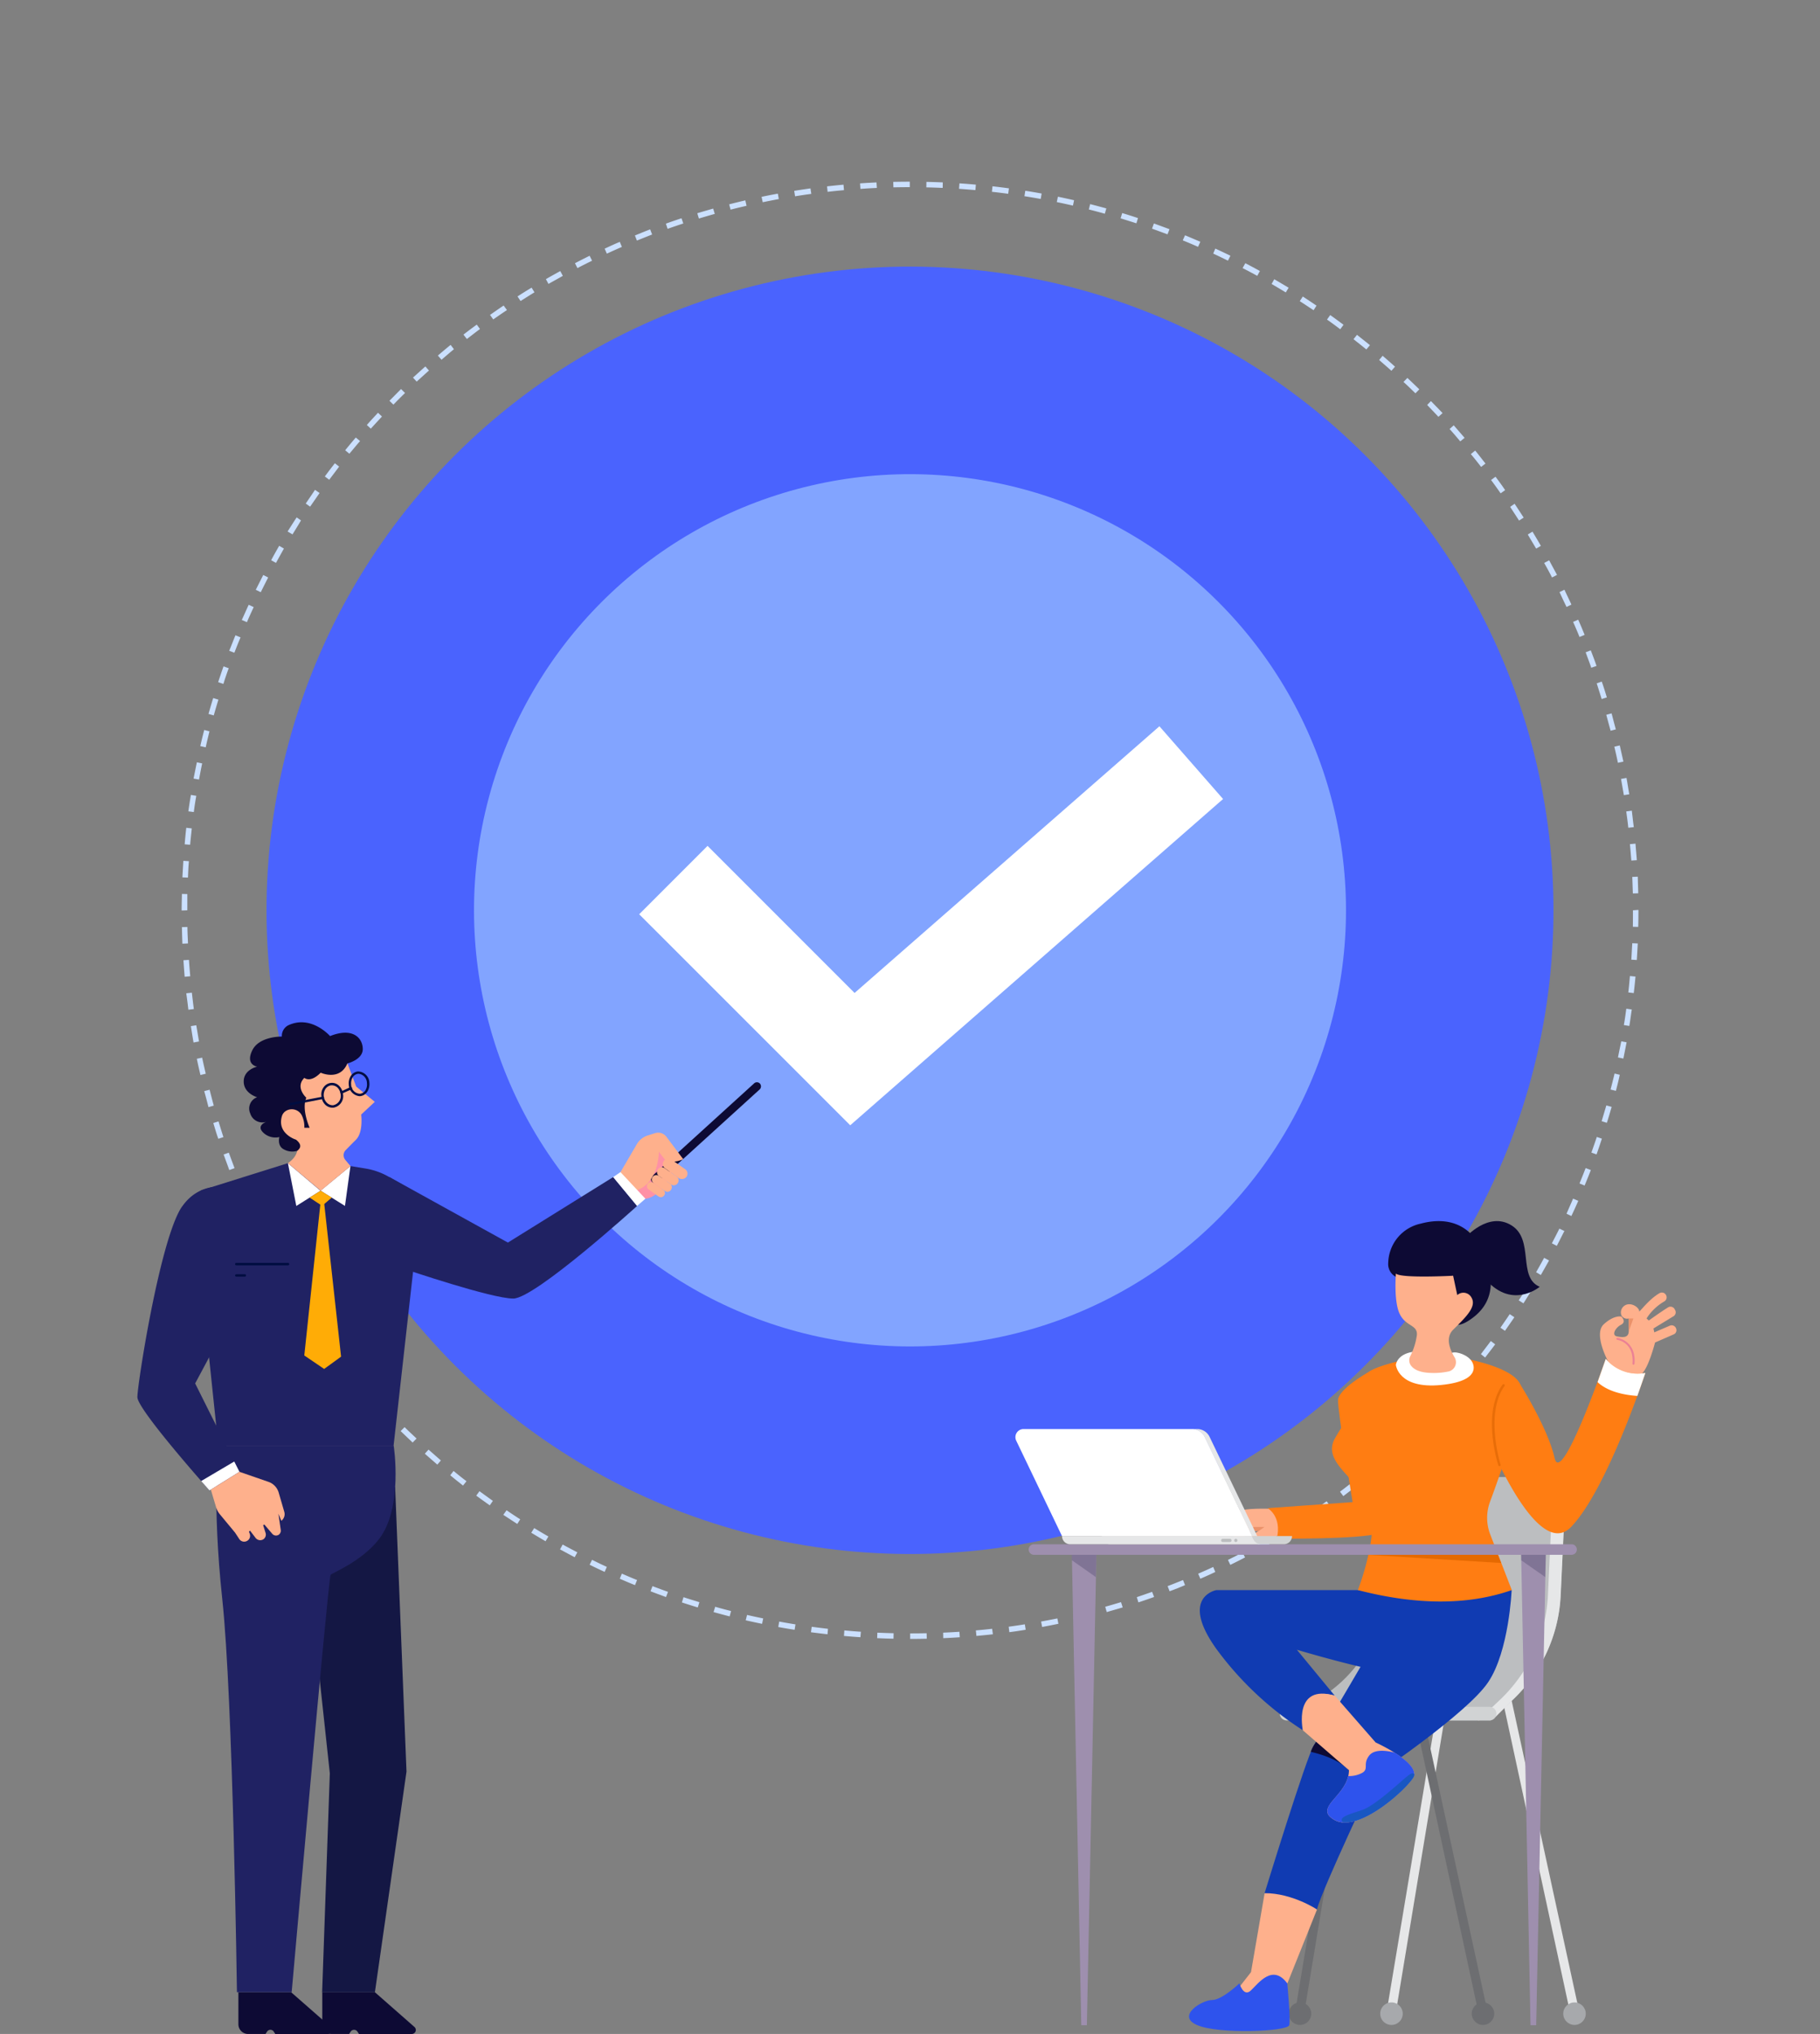 <svg id="img_6" xmlns="http://www.w3.org/2000/svg" width="411.751" height="460"><rect width="100%" height="100%" fill="#808080" stroke="none"/><defs><style>.cls-4{fill:#fff}.cls-19,.cls-5{fill:#0d0a34}.cls-7{fill:#202263}.cls-8{fill:#ffac06}.cls-10{fill:#feb08c}.cls-11{fill:#000d41}.cls-13{fill:#e6e7e8}.cls-14{fill:#a7a9ac}.cls-15{fill:#6d6e71}.cls-16{fill:#bcbec0}.cls-17{fill:#d1d3d4}.cls-18{fill:#9e8fae}.cls-19{opacity:.2}.cls-20{fill:#eb926a}.cls-21{fill:#ff7d12}.cls-23{fill:#2e53ed}.cls-24{fill:#103bb2}</style></defs><circle id="타원_134" data-name="타원 134" cx="145.576" cy="145.576" r="145.576" transform="rotate(-45 248.513 102.938)" fill="#4a63fe"/><path id="패스_1561" data-name="패스 1561" d="M2225.774 965.273v-1.251q1.893 0 3.722-.037l.043 1.241c-1.262.026-2.503.047-3.765.047zm-3.765-.048c-1.241-.027-2.5-.069-3.7-.128l.043-1.241c1.219.059 2.481.1 3.679.128zm11.252-.128l-.021-1.241a196.57 196.57 0 003.679-.2l.085 1.235c-1.219.088-2.481.152-3.743.209zm-18.739-.209c-1.219-.075-2.5-.182-3.722-.289l.085-1.251c1.262.123 2.481.219 3.744.3zm26.247-.294l-.128-1.246a151.13 151.13 0 003.679-.368l.171 1.24c-1.219.144-2.46.262-3.722.374zm-33.691-.374c-1.241-.139-2.5-.3-3.743-.455l.171-1.24c1.241.166 2.481.316 3.679.46zm41.136-.471l-.15-1.235c1.2-.166 2.417-.342 3.658-.545l.193 1.229c-1.22.202-2.415.385-3.702.551zm-48.58-.546a125.27 125.27 0 01-3.7-.625l.214-1.23c1.241.225 2.438.439 3.679.636zm56-.636l-.235-1.225c1.2-.225 2.438-.455 3.679-.706l.235 1.214c-1.213.25-2.458.493-3.677.718zm-63.361-.706c-1.241-.257-2.46-.519-3.7-.8l.3-1.214c1.219.278 2.417.54 3.658.791zm70.7-.808l-.257-1.219c1.177-.273 2.417-.578 3.594-.877l.321 1.209c-1.219.3-2.46.605-3.658.888zm-78.036-.877c-1.2-.3-2.4-.636-3.636-.968l.364-1.209a88.23 88.23 0 003.594.963zm85.309-.979l-.342-1.2c1.219-.337 2.4-.69 3.573-1.043l.385 1.193c-1.198.362-2.439.704-3.616 1.053zm-92.518-1.043a144.92 144.92 0 01-3.594-1.134l.364-1.187c1.177.39 2.4.765 3.594 1.128zm99.684-1.15l-.364-1.177c1.177-.4 2.31-.8 3.465-1.2l.449 1.16c-1.175.413-2.352.834-3.549 1.219zm-106.871-1.2c-1.155-.428-2.353-.861-3.508-1.31l.449-1.16c1.155.439 2.332.877 3.508 1.294zm113.93-1.316l-.449-1.155c1.177-.449 2.332-.909 3.487-1.38l.449 1.155a68.644 68.644 0 01-3.486 1.385zm-120.947-1.38a98.863 98.863 0 01-3.444-1.455l.47-1.144c1.155.492 2.268.984 3.444 1.444zm127.9-1.449l-.492-1.134c1.134-.5 2.289-1.005 3.4-1.524l.471 1.128c-1.09.534-2.245 1.037-3.379 1.535zm-134.766-1.546a109.198 109.198 0 01-3.4-1.62l.556-1.112a90.918 90.918 0 003.337 1.6zm141.547-1.594l-.535-1.112c1.091-.551 2.2-1.1 3.294-1.674l.578 1.107q-1.637.86-3.342 1.684zm-148.328-1.717c-1.113-.588-2.182-1.171-3.316-1.776l.6-1.1c1.091.6 2.225 1.193 3.316 1.765zm154.959-1.727l-.6-1.086c1.091-.6 2.2-1.2 3.23-1.829l.642 1.086a136.7 136.7 0 01-3.272 1.834zm-161.548-1.893a281.564 281.564 0 01-3.23-1.925l.663-1.054q1.572.971 3.208 1.9zm168.029-1.856l-.642-1.059a67.466 67.466 0 003.145-1.963l.706 1.043c-1.069.68-2.139 1.353-3.208 1.984zm-174.425-2.054c-1.07-.685-2.1-1.369-3.166-2.064l.749-1.032c1.005.7 2.032 1.374 3.08 2.048zm180.736-1.984l-.685-1.027c1.048-.7 2.032-1.4 3.059-2.118l.727 1.021c-1.047.723-2.052 1.436-3.101 2.13zm-186.961-2.225a264.11 264.11 0 01-3.059-2.193l.727-1.005c1.027.738 2.032 1.476 3.038 2.187zm193.1-2.091l-.749-1c.984-.738 1.968-1.5 2.952-2.257l.77.989c-.983.766-2.01 1.525-2.972 2.274zm-199.154-2.385c-.962-.765-1.947-1.535-2.888-2.332l.749-.968c.962.781 1.9 1.562 2.93 2.316zm205.058-2.219l-.813-.968a74.076 74.076 0 002.866-2.369l.813.947a126.53 126.53 0 01-2.865 2.396zm-210.871-2.519c-.92-.808-1.882-1.62-2.824-2.465l.834-.925c.963.829 1.861 1.642 2.8 2.449zm216.588-2.332l-.834-.925c.92-.834 1.84-1.674 2.738-2.513l.877.92c-.925.85-1.888 1.69-2.786 2.519zm-222.171-2.658c-.9-.866-1.818-1.722-2.717-2.594l.9-.888c.856.866 1.8 1.717 2.7 2.572zm227.647-2.465l-.856-.882c.877-.872 1.754-1.743 2.631-2.636l.9.872a159.03 159.03 0 01-2.68 2.647zm-233.016-2.786c-.9-.893-1.733-1.8-2.567-2.711l.9-.85q1.284 1.364 2.567 2.69zm238.3-2.562l-.941-.856a95.704 95.704 0 002.5-2.749l.963.84c-.858.931-1.693 1.846-2.527 2.766zm-243.391-2.915a93.979 93.979 0 01-2.481-2.829l.963-.808c.77.941 1.626 1.877 2.438 2.8zm248.333-2.69l-.941-.8c.855-.947 1.6-1.9 2.4-2.866l.984.786c-.802.972-1.614 1.939-2.449 2.881zm-253.231-3.022c-.749-.963-1.54-1.952-2.332-2.931l1.006-.765c.77.984 1.519 1.952 2.31 2.909zm258-2.786l-.963-.765c.727-.984 1.5-1.973 2.246-2.973l.984.754c-.731.996-1.526 1.996-2.271 2.985zm-262.584-3.133a87.028 87.028 0 01-2.182-3.038l.984-.717c.749 1.011 1.455 2.021 2.2 3.016zm267.072-2.9l-1.027-.717a172.14 172.14 0 002.1-3.064l1.048.7c-.688 1.035-1.437 2.067-2.121 3.081zm-271.393-3.214c-.706-1.037-1.369-2.086-2.053-3.139l1.048-.663a110.272 110.272 0 002.054 3.107zm275.564-3.011l-1.07-.674c.706-1.048 1.348-2.1 2.032-3.15l1.027.636c-.663 1.078-1.307 2.137-1.989 3.19zm-279.585-3.3a74.663 74.663 0 01-1.9-3.219l1.07-.62c.62 1.075 1.241 2.134 1.882 3.193zm283.521-3.107l-1.069-.631c.62-1.075 1.219-2.155 1.818-3.252l1.112.6q-.93 1.652-1.861 3.285zm-287.308-3.368c-.577-1.1-1.177-2.193-1.733-3.3l1.091-.572c.6 1.1 1.177 2.193 1.775 3.278zm290.923-3.225l-1.112-.572c.556-1.1 1.155-2.214 1.69-3.326l1.134.54c-.581 1.129-1.134 2.253-1.712 3.36zm-294.345-3.417a503.808 503.808 0 01-1.6-3.375l1.134-.529c.535 1.134 1.027 2.246 1.562 3.358zm297.64-3.332l-1.091-.519c.47-1.134 1.005-2.267 1.476-3.412l1.177.5a110.625 110.625 0 01-1.562 3.433zm-300.764-3.453a57.666 57.666 0 01-1.455-3.439l1.134-.471c.47 1.144.941 2.278 1.455 3.412zm303.758-3.439l-1.155-.471a118.11 118.11 0 001.39-3.476l1.177.444c-.449 1.169-.92 2.343-1.412 3.503zm-306.624-3.5c-.406-1.166-.856-2.342-1.283-3.524l1.177-.412c.428 1.171.856 2.337 1.3 3.5zm309.319-3.535l-1.155-.417c.406-1.177.834-2.358 1.219-3.535l1.155.385c-.405 1.201-.79 2.383-1.218 3.568zm-311.8-3.535c-.428-1.177-.77-2.374-1.134-3.572l1.177-.364c.364 1.193.727 2.374 1.113 3.551zm314.133-3.62l-1.177-.364c.364-1.187.706-2.374 1.07-3.567l1.2.332c-.366 1.211-.687 2.409-1.094 3.601zM2067.028 845q-.449-1.8-.963-3.621l1.219-.31c.3 1.2.62 2.4.941 3.588zm318.411-3.679l-1.2-.3c.3-1.2.62-2.4.9-3.62l1.177.289a72.664 72.664 0 01-.877 3.626zm-320.229-3.583c-.278-1.225-.578-2.444-.813-3.674l1.2-.251c.257 1.219.535 2.428.813 3.637zm321.919-3.722l-1.219-.251c.235-1.214.492-2.428.749-3.653l1.2.225c-.238 1.225-.474 2.444-.73 3.674zm-323.48-3.631c-.214-1.23-.406-2.46-.6-3.7l1.219-.2c.214 1.23.406 2.449.62 3.663zm324.828-3.744l-1.241-.2c.235-1.23.385-2.449.556-3.7l1.241.176c-.193 1.249-.343 2.489-.556 3.719zm-326-3.669c-.128-1.241-.3-2.476-.471-3.717l1.262-.139c.15 1.235.278 2.46.449 3.7zm327.01-3.765l-1.241-.15c.15-1.23.257-2.455.364-3.7l1.262.112a119.52 119.52 0 01-.39 3.731zm-327.844-3.685a210.484 210.484 0 01-.278-3.743l1.241-.075c.085 1.235.192 2.476.3 3.706zm328.529-3.792l-1.241-.08c.085-1.241.128-2.476.214-3.717l1.241.053c-.07 1.248-.134 2.5-.219 3.74zm-329.042-3.69c-.043-1.246-.086-2.5-.107-3.749l1.241-.032c0 1.246.085 2.487.128 3.722zm329.363-3.8l-1.219-.027c.021-1.235.021-2.481.021-3.727l1.241-.091v.091c-.006 1.261-.006 2.502-.049 3.748zm-329.534-3.706v-.091c0-1.193.043-2.417.064-3.653l1.219.027v3.669zm328.315-3.856l-.128-3.738 1.241-.054c.021 1.246.086 2.5.107 3.754zm-326.882-3.583l-1.262-.054c.064-1.251.15-2.5.214-3.743l1.262.08c-.134 1.23-.156 2.471-.22 3.711zm326.54-3.861c-.107-1.246-.193-2.481-.321-3.711l1.262-.112c.086 1.241.214 2.487.3 3.743zm-326.047-3.572l-1.241-.1c.107-1.251.214-2.5.364-3.738l1.241.144c-.114 1.232-.264 2.452-.371 3.688zm325.363-3.845a103.8 103.8 0 00-.47-3.685l1.262-.176c.15 1.235.278 2.471.449 3.722zm-324.529-3.551l-1.241-.16c.171-1.246.364-2.481.578-3.717l1.219.2a62.941 62.941 0 00-.562 3.671zm323.523-3.824l-.642-3.674 1.241-.219c.214 1.225.406 2.465.62 3.7zm-322.347-3.524l-1.241-.225c.257-1.23.492-2.46.749-3.679l1.2.251c-.265 1.203-.478 2.422-.714 3.647zm321-3.792a105.153 105.153 0 00-.813-3.642l1.24-.283c.257 1.225.556 2.444.813 3.663zm-319.48-3.5l-1.241-.278q.417-1.829.9-3.647l1.177.31c-.287 1.189-.586 2.398-.843 3.606zm317.833-3.754c-.342-1.2-.663-2.406-.984-3.6l1.2-.326c.321 1.2.62 2.407.962 3.62zm-316.015-3.46l-1.2-.337c.342-1.2.685-2.4 1.07-3.594l1.177.364c-.369 1.168-.712 2.365-1.054 3.555zm313.983-3.706c-.364-1.193-.749-2.38-1.113-3.551l1.134-.4c.428 1.187.792 2.38 1.155 3.583zm-311.8-3.417l-1.2-.4c.406-1.2.792-2.385 1.219-3.572l1.177.422a59.652 59.652 0 00-1.204 3.541zm309.448-3.658c-.385-1.166-.855-2.332-1.262-3.5l1.155-.433c.449 1.166.9 2.337 1.3 3.524zm-306.966-3.391l-1.177-.444c.492-1.171.92-2.337 1.412-3.508l1.155.476c-.5 1.136-.949 2.301-1.399 3.467zm304.314-3.567a105.496 105.496 0 00-1.455-3.412l1.155-.5c.513 1.139.984 2.289 1.455 3.439zm-301.469-3.348l-1.177-.5c.535-1.15 1.027-2.294 1.562-3.433l1.134.519c-.522 1.133-1.057 2.261-1.527 3.405zm298.538-3.444c-.578-1.134-1.07-2.246-1.6-3.358l1.113-.545c.513 1.112 1.07 2.246 1.583 3.369zm-295.415-3.332l-1.134-.545c.556-1.128 1.134-2.246 1.69-3.353l1.112.567c-.564 1.093-1.12 2.21-1.676 3.323zm292.121-3.337a72.07 72.07 0 00-1.776-3.278l1.134-.6c.578 1.1 1.177 2.193 1.775 3.3zm-288.687-3.297l-1.091-.594c.578-1.1 1.2-2.193 1.818-3.273l1.07.626q-.897 1.612-1.797 3.241zm285.1-3.235c-.642-1.059-1.262-2.123-1.9-3.182l1.07-.647a157.017 157.017 0 011.9 3.219zm-281.361-3.214l-1.112-.652c.685-1.064 1.348-2.128 2.053-3.187l.984.685c-.614 1.041-1.277 2.094-1.919 3.153zm277.489-3.123c-.663-1.037-1.348-2.075-2.011-3.1l1.005-.7c.685 1.032 1.369 2.08 2.053 3.134zm-273.51-3.15l-.984-.7c.706-1.037 1.412-2.07 2.1-3.1l1.027.722c-.704 1.018-1.41 2.045-2.137 3.077zm269.339-3.011a98.724 98.724 0 00-2.16-3.011l1.005-.743c.749 1 1.5 2.011 2.182 3.038zm-265.018-3.07l-.984-.743c.727-1.005 1.5-2.005 2.268-2.989l.962.759c-.721.983-1.491 1.973-2.24 2.973zm260.611-2.9c-.77-.984-1.519-1.952-2.332-2.9l.984-.8c.813.968 1.54 1.952 2.332 2.936zm-256.05-2.983l-.941-.791c.792-.968 1.583-1.925 2.4-2.877l.963.807c-.838.941-1.586 1.893-2.422 2.861zm251.327-2.792c-.792-.941-1.562-1.872-2.417-2.8l.941-.834c.813.936 1.626 1.877 2.46 2.829zm-246.471-2.877l-.9-.829c.813-.936 1.69-1.861 2.524-2.77l.9.856c-.833.898-1.688 1.818-2.523 2.743zm241.53-2.674c-.834-.909-1.711-1.8-2.546-2.69l.856-.872q1.315 1.34 2.631 2.711zm-236.417-2.76l-.9-.877c.9-.893 1.754-1.776 2.631-2.653l.9.9q-1.347 1.291-2.63 2.631zm231.219-2.562c-.9-.861-1.754-1.727-2.7-2.567l.877-.914c.9.856 1.818 1.711 2.7 2.583zm-225.957-2.647l-.834-.909c.963-.85 1.861-1.69 2.8-2.524l.813.93c-.938.825-1.837 1.654-2.778 2.504zm220.524-2.444c-.9-.818-1.861-1.631-2.781-2.449l.792-.947c.941.813 1.9 1.636 2.8 2.465zm-214.9-2.5l-.834-.947c.963-.818 1.9-1.615 2.888-2.412l.749.973c-.939.785-1.88 1.582-2.8 2.384zm209.229-2.332c-.963-.781-1.947-1.556-2.909-2.316l.792-.984c.963.775 1.968 1.551 2.931 2.337zm-203.5-2.364l-.77-.989q1.476-1.147 3.016-2.262l.727.995c-1.019.747-1.957 1.496-2.966 2.255zm197.592-2.2a99.036 99.036 0 00-2.995-2.193l.727-1.016c1.027.722 2.011 1.46 3.016 2.2zm-191.624-2.225l-.728-1.021c1.048-.722 2.054-1.433 3.081-2.123l.749 1.032c-1.041.68-2.047 1.391-3.095 2.108zm185.592-2.08c-1.07-.7-2.075-1.374-3.123-2.048l.685-1.054c1.027.674 2.075 1.369 3.1 2.07zm-179.41-2.075l-.684-1.043a82.26 82.26 0 013.187-1.984l.642 1.054c-1.041.648-2.09 1.3-3.138 1.969zm173.121-1.947c-1.048-.652-2.139-1.284-3.209-1.909l.6-1.075c1.091.626 2.161 1.273 3.251 1.915zm-166.81-1.925l-.578-1.08c1.07-.626 2.161-1.225 3.251-1.829l.582 1.084c-1.045.6-2.157 1.2-3.248 1.821zM2304.3 657a106.443 106.443 0 00-3.316-1.754l.62-1.107c1.091.578 2.225 1.166 3.294 1.77zm-153.8-1.754l-.556-1.1a120.725 120.725 0 013.316-1.685l.556 1.118a93.112 93.112 0 00-3.316 1.669zm147.173-1.685c-1.112-.54-2.225-1.08-3.337-1.6l.471-1.128a143.06 143.06 0 013.423 1.615zm-140.52-1.583l-.492-1.123c1.134-.529 2.225-1.043 3.423-1.54l.47 1.144c-1.154.495-2.27 1.003-3.404 1.522zm133.76-1.54c-1.155-.5-2.267-.989-3.465-1.46l.513-1.15c1.155.471 2.267.963 3.465 1.46zm-126.958-1.417l-.449-1.155c1.155-.465 2.289-.936 3.444-1.38l.449 1.166c-1.158.448-2.27.896-3.446 1.372zM2284 647.612c-1.2-.438-2.353-.866-3.508-1.289l.428-1.171c1.134.417 2.353.856 3.53 1.3zm-113.1-1.246l-.385-1.171c1.155-.422 2.332-.824 3.53-1.219l.406 1.182c-1.193.389-2.37.791-3.551 1.208zm106.059-1.251c-1.219-.385-2.4-.759-3.573-1.123l.364-1.193c1.177.364 2.417.743 3.572 1.139zm-98.978-1.08l-.364-1.193c1.177-.364 2.417-.711 3.594-1.054l.364 1.2c-1.194.335-2.392.688-3.59 1.046zm91.833-1.086c-1.2-.342-2.417-.658-3.615-.963l.3-1.209c1.241.316 2.417.631 3.658.973zm-84.667-.92l-.321-1.2c1.219-.321 2.439-.61 3.658-.9l.278 1.225c-1.172.27-2.413.564-3.611.875zm77.458-.914c-1.219-.283-2.417-.54-3.658-.8l.257-1.214c1.241.257 2.438.519 3.658.8zm-70.185-.765l-.257-1.219c1.2-.257 2.417-.492 3.679-.717l.214 1.219c-1.193.23-2.433.467-3.631.716zm62.891-.738c-1.241-.23-2.46-.433-3.679-.626l.192-1.225c1.241.182 2.46.4 3.7.62zm-55.575-.6l-.193-1.235a195.7 195.7 0 013.679-.556l.192 1.241c-1.235.165-2.454.347-3.674.545zm48.216-.567a125.822 125.822 0 00-3.679-.455l.128-1.246c1.241.144 2.481.294 3.722.465zM2207.1 638l-.128-1.235c1.219-.144 2.481-.273 3.722-.385l.107 1.241c-1.221.108-2.461.231-3.701.379zm33.435-.39c-1.219-.107-2.438-.2-3.7-.294l.086-1.235c1.262.08 2.5.182 3.722.294zm-26.012-.273l-.085-1.251c1.219-.086 2.481-.155 3.722-.214l.085 1.246c-1.263.049-2.504.13-3.723.215zm18.611-.225c-1.241-.053-2.5-.1-3.7-.123l.021-1.241c1.241.027 2.5.07 3.7.118zm-11.145-.123l-.043-1.241c1.241-.027 2.5-.043 3.744-.043v1.241c-1.242-.003-2.505.013-3.702.04z" transform="translate(-2019.864 -594.614)" fill="#cbe0ff"/><circle id="타원_135" data-name="타원 135" cx="98.635" cy="98.635" r="98.635" transform="rotate(-45 281.706 22.803)" fill="#82a4ff"/><path id="패스_2066" data-name="패스 2066" class="cls-4" d="M2193.527 826.866l-47.746-47.724 15.466-15.466 33.264 33.264 68.966-60.313 14.4 16.45z" transform="translate(-2001.173 -572.374)"/><g id="그룹_676" data-name="그룹 676" transform="translate(31.08 231.194)"><path id="패스_2067" data-name="패스 2067" class="cls-5" d="M2087.033 971.234v7.241a2.166 2.166 0 002.182 2.193h3.893l.321-.5a.928.928 0 011.6.032l.3.471h11.958a.906.906 0 00.6-1.583l-8.941-7.851z" transform="translate(-2045.2 -751.861)"/><path id="패스_2068" data-name="패스 2068" d="M2087.916 991.868h11.936l7.148-49.907-2.567-64.334-21.477 2.642 6.7 62.078z" transform="translate(-2046.117 -772.488)" fill="#141744"/><path id="패스_2069" data-name="패스 2069" class="cls-5" d="M2071.476 971.234v7.241a2.2 2.2 0 002.225 2.193h3.915l.321-.5a.91.91 0 011.583.032l.3.471h11.958a.9.9 0 00.6-1.583l-8.963-7.851z" transform="translate(-2048.622 -751.861)"/><path id="패스_2070" data-name="패스 2070" class="cls-7" d="M2102.156 818.816l-7.53-1.23h-10.14l-19.616 6.15c-1.177 1.155-1.883 2.385-1.326 8.011l5.2 49.735h39.656l5.626-50.238c.663-.685.963-6.129.963-6.129l-7.551-4.375a15.654 15.654 0 00-5.282-1.924z" transform="translate(-2050.436 -785.719)"/><path id="패스_2071" data-name="패스 2071" class="cls-4" d="M2080.672 817.586l7.38 6.236-5.476 3.444z" transform="translate(-2046.617 -785.719)"/><path id="패스_2072" data-name="패스 2072" class="cls-4" d="M2093.5 818.125l-6.76 5.572 5.519 3.444z" transform="translate(-2045.296 -785.606)"/><g id="그룹_672" data-name="그룹 672" transform="translate(37.763 38.095)"><path id="패스_2073" data-name="패스 2073" class="cls-8" d="M2084.674 824.256l2.481-1.562 2.524 1.562-2.182 1.861z" transform="translate(-2083.465 -822.695)"/><path id="패스_2074" data-name="패스 2074" class="cls-8" d="M2087.363 824.991l-3.658 34.461 4.492 3.048 3.829-2.781-3.829-34.729z" transform="translate(-2083.705 -822.19)"/></g><path id="패스_2075" data-name="패스 2075" class="cls-7" d="M2067.83 869.947s-1.433 12.846.92 34.718c2.417 22.45 3.316 88.881 3.316 88.881h12.385s8.3-93.887 8.813-94.4c.535-.513 7-3.027 10.888-8 5.583-7.048 3.38-21.2 3.38-21.2z" transform="translate(-2049.542 -774.186)"/><g id="그룹_675" data-name="그룹 675" transform="translate(108.993 13.563)"><path id="패스_2080" data-name="패스 2080" d="M2147.09 826.376s1.07.578 3.465-1.391c2.332-1.936 4.086-7.519 4.086-7.519l-4.877-3.636-3.594 4.043-2.054 5.551z" transform="translate(-2141.62 -800.115)" fill="#fe91a6"/><path id="패스_2081" data-name="패스 2081" class="cls-5" d="M2148.184 825.116a.958.958 0 01.064-1.3l23.081-20.985a.93.93 0 011.3.075.966.966 0 01-.043 1.294l-23.076 20.97a.944.944 0 01-1.326-.054z" transform="translate(-2140.771 -802.593)"/><g id="그룹_674" data-name="그룹 674" transform="translate(6.286 17.258)"><path id="패스_2082" data-name="패스 2082" class="cls-10" d="M2150.712 818.986l3.038 2.161a1.3 1.3 0 001.775-.3 1.216 1.216 0 00-.342-1.722l-3.059-2.171a1.249 1.249 0 00-1.733.31 1.21 1.21 0 00.321 1.722z" transform="translate(-2146.568 -816.734)"/><path id="패스_2083" data-name="패스 2083" class="cls-10" d="M2149.544 820.336l2.738 1.9a1.047 1.047 0 001.476-.267 1.084 1.084 0 00-.214-1.519l-2.738-1.9a1.067 1.067 0 00-1.519.278 1.081 1.081 0 00.257 1.508z" transform="translate(-2146.811 -816.373)"/><path id="패스_2084" data-name="패스 2084" class="cls-10" d="M2148.537 821.638l2.545 1.765a.963.963 0 001.369-.257 1 1 0 00-.214-1.412l-2.524-1.754a1.01 1.01 0 00-1.412.246 1 1 0 00.236 1.412z" transform="translate(-2147.014 -816.06)"/><path id="패스_2085" data-name="패스 2085" class="cls-10" d="M2147.615 822.771l2.246 1.583a.9.9 0 001.241-.225.873.873 0 00-.193-1.273l-2.289-1.572a.889.889 0 00-1.241.225.9.9 0 00.236 1.262z" transform="translate(-2147.219 -815.768)"/></g><path id="패스_2086" data-name="패스 2086" class="cls-10" d="M2142.07 821.388l4.021-6.877a4.393 4.393 0 012.417-1.925l1.69-.535a2.333 2.333 0 012.567.824l3.808 5.07s-2.823 1.348-4.342-.15l-1.177-1.551s.043 7.241-5.284 8.813z" transform="translate(-2142.07 -800.536)"/></g><path id="패스_2087" data-name="패스 2087" class="cls-7" d="M2081.807 834.695c2.246-11.049-12.236-17.573-18.8-8.428a7.322 7.322 0 00-.685 1.048c-4.792 8.728-9.562 39.424-9.562 42.237s16.322 21.1 16.322 21.1l6.738-4.214-9.99-19.99 15.359-28.718z" transform="translate(-2052.758 -784.766)"/><path id="패스_2088" data-name="패스 2088" class="cls-11" d="M2082.854 836.627H2071.2a.281.281 0 110-.556h11.658a.278.278 0 010 .556z" transform="translate(-2048.777 -781.653)"/><path id="패스_2089" data-name="패스 2089" class="cls-11" d="M2073.057 838.722h-1.857a.309.309 0 01-.321-.278.293.293 0 01.321-.267h1.861a.246.246 0 01.278.267.258.258 0 01-.282.278z" transform="translate(-2048.777 -781.188)"/><path id="패스_2090" data-name="패스 2090" class="cls-4" d="M2064.586 877.3c1.155 1.316 1.882 2.128 1.882 2.128l6.781-4.214-1.177-2.332z" transform="translate(-2050.155 -773.541)"/><path id="패스_2091" data-name="패스 2091" class="cls-10" d="M2066.375 878.823l1.155 3.872a4.516 4.516 0 00.9 1.722l3.423 4.129.941 1.433a1.326 1.326 0 001.668.492 1.307 1.307 0 00.706-1.669l-.171-.492.257-.2 1.241 1.626a1.323 1.323 0 001.8.289 1.274 1.274 0 00.449-1.455l-.535-1.7.257-.171 1.8 2.107a1.12 1.12 0 001.455.225 1.123 1.123 0 00.471-1.08l-.535-3.679.663 1.6a1.888 1.888 0 00.663-2.054l-1.262-4.332a3.65 3.65 0 00-2.353-2.439l-6.524-2.257z" transform="translate(-2049.754 -773.121)"/><path id="패스_2092" data-name="패스 2092" class="cls-10" d="M2094.556 799.549l1.968 5.241 4.214 3.455-3.08 2.877s.535 3.947-1.177 5.69c-.9.888-1.754 1.765-2.375 2.4a1.656 1.656 0 00-.043 2.161l1.177 1.4-6.738 5.572-7.423-6.236c2.2-1.508 2.567-3.3 1.861-5.294 0 0-3.53-.909-4.107-3.53-.492-2.62.578-12.9 4.3-14.985 3.787-2.1 10.397-1.447 11.423 1.249z" transform="translate(-2047.025 -790.247)"/><path id="패스_2093" data-name="패스 2093" class="cls-5" d="M2085.56 812.44a5.806 5.806 0 01.62 2.9h1.2s-1.9-4.182-.749-6.792c0 0-2.61-2.332-.449-4.5 0 0 1.326 1.241 3.7-1.166 0 0 4.3 1.989 6.032-2.086 0 0 3.487-.845 3.487-3.252s-2.161-5.027-7.4-2.941c0 0-4.3-4.92-9.519-2.407a2.7 2.7 0 00-1.39 2.513s-5.156-.107-6.7 3.145c-1.583 3.252 1.112 3.669 1.112 3.669s-3.038.631-3.038 3.348 3.038 3.562 3.038 3.562a2.716 2.716 0 00-1.562 3.669 2.869 2.869 0 003.765 1.84s-2.5.791-.877 2.439a3.967 3.967 0 003.7 1.059s-.578 2.021 1.07 2.813a3.9 3.9 0 002.952.31c1.005-.749.92-1.572-.235-2.513 0 0-4.492-1.38-3.166-5.476a2.1 2.1 0 01.962-1.1 2.55 2.55 0 013.447.966z" transform="translate(-2048.408 -791.478)"/><path id="패스_2094" data-name="패스 2094" class="cls-11" d="M2089.387 808.324a2.387 2.387 0 01-1.626-.674 2.942 2.942 0 01-.855-1.882 2.734 2.734 0 01.47-2.043 2.324 2.324 0 011.69-1.005 2.228 2.228 0 011.818.652 3.156 3.156 0 01.9 1.893 2.641 2.641 0 01-2.161 3.048 1.732 1.732 0 01-.236.011zm-.107-5.059h-.192a1.889 1.889 0 00-1.262.781 2.583 2.583 0 00-.406 1.669 2.427 2.427 0 00.749 1.54 1.846 1.846 0 001.39.513 2.133 2.133 0 001.69-2.449 2.634 2.634 0 00-.727-1.551 1.916 1.916 0 00-1.242-.503z" transform="translate(-2045.257 -789.004)"/><path id="패스_2095" data-name="패스 2095" class="cls-11" d="M2094.367 806.19a2.7 2.7 0 01-2.417-2.567 3.1 3.1 0 01.471-2.021A2.2 2.2 0 012094 800.6a2.631 2.631 0 012.61 2.556 3.2 3.2 0 01-.47 2.011 2.18 2.18 0 01-1.583 1.016 1.3 1.3 0 01-.19.007zm-.171-5.07c-.064 0-.085.011-.171.011a1.678 1.678 0 00-1.177.77 2.736 2.736 0 00-.364 1.669 2.087 2.087 0 002.011 2.075 1.712 1.712 0 001.219-.77 2.572 2.572 0 00.342-1.669 2.14 2.14 0 00-1.856-2.086z" transform="translate(-2044.123 -789.474)"/><path id="패스_2096" data-name="패스 2096" class="cls-11" d="M2090.685 804.976a.35.35 0 01-.278-.16.271.271 0 01.171-.342l2.075-.963a.277.277 0 01.364.139.283.283 0 01-.128.364l-2.1.941a.384.384 0 01-.104.021z" transform="translate(-2044.467 -788.838)"/><path id="패스_2097" data-name="패스 2097" class="cls-11" d="M2081.065 807.24c-.171 0-.278-.086-.278-.225a.277.277 0 01.235-.31l7.487-1.433a.3.3 0 01.342.214.329.329 0 01-.257.31l-7.487 1.444z" transform="translate(-2046.588 -788.443)"/><path id="패스_2099" data-name="패스 2099" class="cls-7" d="M2099.486 820.166l26.8 14.814 23.83-14.814 5.412 6.524s-23.1 20.953-28.023 20.953c-4.9 0-24.279-6.578-24.279-6.578z" transform="translate(-2042.462 -785.155)"/><path id="패스_2100" data-name="패스 2100" class="cls-4" d="M2140.961 820.38l1.647-1.134 5.647 6.022-1.9 1.636z" transform="translate(-2033.317 -785.358)"/></g><g id="그룹_694" data-name="그룹 694" transform="translate(229.719 276.164)"><g id="그룹_689" data-name="그룹 689"><g id="그룹_679" data-name="그룹 679" transform="translate(59.816 57.876)"><g id="그룹_677" data-name="그룹 677" transform="translate(22.723 48.053)"><path id="패스_2102" data-name="패스 2102" class="cls-13" d="M2325.771 987.934l1.99-.545-15.7-72.259h-15.573l-12.065 72.323 2.032.428 11.723-70.7h12.322z" transform="translate(-2282.876 -915.13)"/><circle id="타원_137" data-name="타원 137" class="cls-14" cx="2.546" cy="2.546" r="2.546" transform="translate(41.405 70.773)"/><path id="패스_2103" data-name="패스 2103" class="cls-14" d="M2283.164 975.656a2.546 2.546 0 102.546-2.535 2.538 2.538 0 00-2.546 2.535z" transform="translate(-2283.164 -902.348)"/></g><g id="그룹_678" data-name="그룹 678" transform="translate(2.021 48.053)"><path id="패스_2104" data-name="패스 2104" class="cls-15" d="M2308.764 987.934l1.99-.545-15.68-72.259h-15.552l-12.065 72.323 2.032.428 11.68-70.7h12.343z" transform="translate(-2265.912 -915.13)"/><circle id="타원_138" data-name="타원 138" class="cls-15" cx="2.546" cy="2.546" r="2.546" transform="translate(41.405 70.773)"/><path id="패스_2105" data-name="패스 2105" class="cls-15" d="M2266.2 975.656a2.546 2.546 0 102.546-2.535 2.552 2.552 0 00-2.546 2.535z" transform="translate(-2266.195 -902.348)"/></g><path id="패스_2106" data-name="패스 2106" class="cls-16" d="M2325.328 875.752h-36.323l-1.369 25.777a30.158 30.158 0 01-11.594 22.194l-9.113 7.081h44.836l4.792-4.482a34.813 34.813 0 0011-23.851l1.07-23.242a3.3 3.3 0 00-3.299-3.477z" transform="translate(-2264.037 -875.752)"/><path id="패스_2107" data-name="패스 2107" class="cls-13" d="M2317.111 902.47l1.07-23.242a3.338 3.338 0 00-3.359-3.476h2.931a3.346 3.346 0 013.337 3.476L2320 902.47a34.86 34.86 0 01-11.038 23.851l-3.7 3.69-3.979.8 4.792-4.492a35.044 35.044 0 0011.036-23.849z" transform="translate(-2256.445 -875.752)"/><path id="패스_2108" data-name="패스 2108" class="cls-17" d="M2266.122 921.414h45.906a1.532 1.532 0 001.519-1.519 1.553 1.553 0 00-1.519-1.551h-45.906a1.566 1.566 0 00-1.583 1.551 1.546 1.546 0 001.583 1.519z" transform="translate(-2264.539 -866.369)"/></g><g id="그룹_680" data-name="그룹 680" transform="translate(114.401 74.273)"><path id="패스_2109" data-name="패스 2109" class="cls-18" d="M2311.409 996.775h1.283l2.2-107.588h-5.626z" transform="translate(-2309.27 -889.188)"/><path id="패스_2110" data-name="패스 2110" class="cls-19" d="M2309.27 889.188h5.626l-.15 6.236-5.455-3.808z" transform="translate(-2309.27 -889.188)"/></g><g id="그룹_681" data-name="그룹 681" transform="translate(12.749 74.273)"><path id="패스_2111" data-name="패스 2111" class="cls-18" d="M2228.139 996.775h1.262l2.182-107.588h-5.6z" transform="translate(-2225.979 -889.188)"/><path id="패스_2112" data-name="패스 2112" class="cls-19" d="M2225.979 889.188h5.6l-.15 6.236-5.412-3.808z" transform="translate(-2225.979 -889.188)"/></g><g id="그룹_683" data-name="그룹 683" transform="translate(48.245 34.336)"><g id="그룹_682" data-name="그룹 682" transform="translate(0 30.703)"><path id="패스_2113" data-name="패스 2113" class="cls-10" d="M2266.171 887.717a12.074 12.074 0 01-4.792 1.433s-2.054.16-1.6-.717a6.528 6.528 0 012.075-1.775h-2.139v.032a2.4 2.4 0 01-2.438 1.476 2.429 2.429 0 01-2.075-3.219 4.564 4.564 0 011.947-2.717c1.947-.834 7.679-.567 7.679-.567s2.884 3.305 1.343 6.054z" transform="translate(-2255.057 -881.622)"/><path id="패스_2114" data-name="패스 2114" class="cls-20" d="M2258.875 885.948s.642-.888 1.112-.93c.492-.032 2.332 0 2.332 0l-1.3.9z" transform="translate(-2254.214 -880.876)"/></g><path id="패스_2115" data-name="패스 2115" class="cls-21" d="M2284.8 856.462s-6.417 3.636-6.567 6.118c-.107 2.46 3.294 23.1 3.294 23.1l-19.231 1.369s3.294 1.8 2.075 6.888c0 0 18.7.2 23.231-1.209s-2.802-36.266-2.802-36.266z" transform="translate(-2253.481 -856.462)"/></g><g id="그룹_684" data-name="그룹 684" transform="translate(132.25 16.157)"><path id="패스_2116" data-name="패스 2116" class="cls-10" d="M2325.747 857.154s-3.4-6.214-.984-8.417c2.375-2.171 3.979-1.733 3.979-1.733s1.241 1.187-.085 1.85c-1.283.663-2.225 2.4-.877 2.642 1.391.246 2.546.31 2.631-1.123.043-1.433 0-2.941 0-2.941a1.452 1.452 0 01-1.669-.727 1.862 1.862 0 011.69-2.492c1.262-.053 2.375 1.005 2.332 1.562-.064.513 1.989-2.546 4.6-4.064a1.1 1.1 0 011.241.107v.021a1.065 1.065 0 01-.15 1.733 11.642 11.642 0 00-4.021 3.861l.513.46s2.76-1.989 4.364-2.973a1.052 1.052 0 011.476.4l.085.16a1.044 1.044 0 01-.364 1.465l-4.514 2.749.193.877 3.487-1.5a1.069 1.069 0 011.476.717 1.018 1.018 0 01-.62 1.262l-4.171 1.818s-1.412 5.54-2.931 6.995c-1.478 1.452-6.847-.955-7.681-2.709z" transform="translate(-2323.895 -841.567)"/><path id="패스_2117" data-name="패스 2117" class="cls-20" d="M2329.234 846.375h1.048l-1.048 2.931z" transform="translate(-2322.721 -840.508)"/><path id="패스_2118" data-name="패스 2118" d="M2330.807 856.035h-.043a.211.211 0 01-.192-.257c.364-4.781-3.273-5.348-3.423-5.348a.334.334 0 01-.235-.267c.043-.128.15-.225.257-.193.086 0 4.278.642 3.851 5.861a.238.238 0 01-.215.204z" transform="translate(-2323.208 -839.716)" fill="#eb8195"/></g><g id="그룹_685" data-name="그룹 685" transform="translate(39.286 151.89)"><path id="패스_2119" data-name="패스 2119" class="cls-10" d="M2259.806 970.754l3.08-17.862s6.824-1.07 11.851 3.69l-6.7 16.707-1.754-.535v.15l-4.407 3.872-3.722-.086-1.647-1.722z" transform="translate(-2245.787 -952.789)"/><path id="패스_2120" data-name="패스 2120" class="cls-23" d="M2269.936 969.94s.792 8.011.449 9.455c-.364 1.444-15.937 2.086-20.792 0-4.9-2.075 1.091-5.69 3.337-5.69 2.267 0 6.182-3.765 6.182-3.765s.92 3.219 2.61 1.594c1.711-1.626 4.898-6.075 8.214-1.594z" transform="translate(-2247.717 -949.438)"/></g><path id="패스_2121" data-name="패스 2121" class="cls-24" d="M2285.463 896.713h-32.021s-8.407 1.529 0 13.284a73.516 73.516 0 0019.594 18.418s-1.283-10.193 7.188-7.84l-8.557-10.375s17.667 5.284 23.7 5.487c6.097.193 6.182-17.551-9.904-18.974z" transform="translate(-2207.985 -813.257)"/><path id="패스_2122" data-name="패스 2122" class="cls-24" d="M2317.626 897.219s-.577 13.787-5.3 20.8c-4.663 7.016-25.285 20.91-25.285 20.91s-12.086 25.424-13.477 30.5c0 0-5.54-3.679-11.829-3.679 0 0 9.5-30.953 11.145-33.424 1.626-2.471 13.455-22.7 13.455-22.7s-4.535-6.129-2.054-12.418c2.456-6.278 33.345.011 33.345.011z" transform="translate(-2205.354 -813.761)"/><path id="패스_2123" data-name="패스 2123" class="cls-5" d="M2271 926.134a83.56 83.56 0 002.2-3.626c1.519 2.128 8.556 12.257 5.711 9.241-2.353-2.481-6.567-3.679-8.621-4.15a10.03 10.03 0 01.71-1.465z" transform="translate(-2203.475 -807.571)"/><path id="패스_2124" data-name="패스 2124" class="cls-21" d="M2303.153 853.738s11.4 1.764 13.541 5.839c1.647 3.112-3.979 19.306-6.738 26.729a10.444 10.444 0 00.064 7.466l4.856 12.525c-10.1 3.519-21.776 3.369-34.825 0 0 0 4.428-11.337 2.952-17.99-1.519-6.642-11.423-10.514-8.15-16.3s6.909-9.423 6.246-12.653c-.6-3.2 7.1-4.385 10.952-5.614 3.829-1.232 11.102-.002 11.102-.002z" transform="translate(-2202.569 -822.848)"/><path id="패스_2125" data-name="패스 2125" d="M2280.453 890.354l29.478-1.112 1.2 2.984-30.675-1.872z" transform="translate(-2201.222 -814.903)" fill="#e56901"/><path id="패스_2126" data-name="패스 2126" class="cls-4" d="M2303.282 854.831s2.845 4.268-6.931 5.252-10.289-4.535-10.289-4.535.171-2.289 3.636-2.92c4.128-.749 7.979.578 9.07.182s3.701.555 4.514 2.021z" transform="translate(-2199.981 -823.026)"/><g id="그룹_686" data-name="그룹 686" transform="translate(84.333)"><path id="패스_2127" data-name="패스 2127" class="cls-5" d="M2298.992 832.07s5.219-6.043 10.46-2.77c5.219 3.262 1.3 11.765 6.375 13.883 0 0-6.546 5.551-12.749-2.289-6.225-7.84-4.086-8.824-4.086-8.824z" transform="translate(-2281.537 -828.328)"/><path id="패스_2128" data-name="패스 2128" class="cls-5" d="M2299.3 840.679a38.108 38.108 0 01-11.872.588 3.241 3.241 0 01-2.781-3.508 9.313 9.313 0 017.38-8.867c9.156-2.439 12.471 3.808 12.471 3.808s8.022 10.952-.749 17.509c-8.666 6.556-4.449-9.53-4.449-9.53z" transform="translate(-2284.631 -828.327)"/><path id="패스_2129" data-name="패스 2129" class="cls-10" d="M2286.083 838.039s-.535 6.343.877 9.177c1.369 2.824 4.021 2.374 3.872 4.706a15.227 15.227 0 01-1.476 4.76 2.022 2.022 0 00.214 2.278c.62.759 1.883 1.5 4.471 1.562a15.826 15.826 0 004-.342 2.141 2.141 0 001.326-3.166c-1.07-1.765-2.161-4.428-.342-6.257 2.995-2.963 5.391-5.262 4.128-7.327a2.068 2.068 0 00-3.187-.513l-.941-4.375s-11.894.642-12.942-.503z" transform="translate(-2284.328 -826.185)"/></g><path id="패스_2130" data-name="패스 2130" class="cls-21" d="M2310.54 859.425s6.353 10 7.893 16.835c1.519 6.824 11.594-22.407 11.594-22.407a9.341 9.341 0 008.942 3.187s-8.578 26.237-16.75 34.782c-8.107 8.535-20.086-22.6-20.086-22.6s2.203-12 8.407-9.797z" transform="translate(-2196.454 -822.703)"/><path id="패스_2131" data-name="패스 2131" class="cls-4" d="M2325.314 853.853a9.423 9.423 0 008.963 3.187s-.706 2.054-1.818 5.2c-4.813-.332-7.53-1.733-9.006-3.123 1.091-3.061 1.861-5.264 1.861-5.264z" transform="translate(-2191.747 -822.703)"/><path id="패스_2132" data-name="패스 2132" class="cls-10" d="M2276.087 916.353l9.241 10.578-6.054 6.268-10.4-9.006s-2.264-10.593 7.213-7.84z" transform="translate(-2203.841 -809.032)"/><path id="패스_2133" data-name="패스 2133" class="cls-10" d="M2284.283 924.95s10.61 4.813 8.428 8.022c-2.16 3.219-12.471 12.407-17.669 9.541s3.187-5.465 3.209-11.295a5.919 5.919 0 016.032-6.268z" transform="translate(-2202.786 -807.042)"/><path id="패스_2134" data-name="패스 2134" class="cls-23" d="M2281.331 931.441c1.455-.93 0-1.936 1.519-3.883s5.711-.642 5.754-.642c2.631 1.669 5.326 3.936 4.128 5.711-2.161 3.209-12.493 12.407-17.691 9.53-4.77-2.642 1.925-5.038 3.059-9.947a6.22 6.22 0 003.231-.769z" transform="translate(-2202.792 -806.699)"/><path id="패스_2135" data-name="패스 2135" d="M2280.628 938.959c3.166-1.048 9.391-7.123 10.7-8 .577-.406.92-.332 1.134-.118a1.724 1.724 0 01-.3.866c-1.925 2.866-10.354 10.492-15.873 10.054-1.089-1.176 1.131-1.721 4.339-2.802z" transform="translate(-2202.192 -805.77)" fill="#1957c2"/><path id="패스_2136" data-name="패스 2136" d="M2305.6 877.1a.249.249 0 01-.257-.182c-.171-.481-3.722-11.776.941-18.268a.268.268 0 01.364-.064.265.265 0 01.085.385c-4.492 6.257-.92 17.659-.9 17.776a.253.253 0 01-.15.342c.001.011-.064.011-.083.011z" transform="translate(-2196.074 -821.67)" fill="#e86d08"/><path id="패스_2137" data-name="패스 2137" class="cls-18" d="M2219.178 890.6h121.7a1.189 1.189 0 001.134-1.187 1.184 1.184 0 00-1.134-1.2h-121.7a1.192 1.192 0 00-1.177 1.2 1.2 1.2 0 001.177 1.187z" transform="translate(-2214.996 -815.129)"/><g id="그룹_688" data-name="그룹 688" transform="translate(0 47.028)"><path id="패스_2138" data-name="패스 2138" class="cls-17" d="M2272.758 888.548H2233.4a1.853 1.853 0 01-1.861-1.85h43.04a1.831 1.831 0 01-1.821 1.85z" transform="translate(-2211.996 -862.496)"/><path id="패스_2139" data-name="패스 2139" class="cls-13" d="M2269.245 888.548h-43.253a1.831 1.831 0 01-1.818-1.85h42.911c.363.812.791 1.85 2.16 1.85z" transform="translate(-2213.617 -862.496)"/><g id="그룹_687" data-name="그룹 687" transform="translate(46.55 24.824)"><path id="패스_2140" data-name="패스 2140" class="cls-16" d="M2255.661 887.93h-1.626a.348.348 0 01-.364-.364.354.354 0 01.364-.364h1.626a.368.368 0 01.364.364.361.361 0 01-.364.364z" transform="translate(-2253.672 -887.203)"/><circle id="타원_139" data-name="타원 139" class="cls-16" cx=".365" cy=".365" r=".365" transform="translate(2.954)"/></g><path id="패스_2141" data-name="패스 2141" class="cls-4" d="M2217.343 866.863h38.184a3.138 3.138 0 012.845 1.765l10.76 22.44h-43.061l-10.371-21.606a1.836 1.836 0 011.643-2.599z" transform="translate(-2215.528 -866.863)"/><path id="패스_2142" data-name="패스 2142" class="cls-13" d="M2248.26 866.863h1.134a3.115 3.115 0 012.845 1.765l10.781 22.44h-1.155l-10.781-22.44a3.13 3.13 0 00-2.824-1.765z" transform="translate(-2208.306 -866.863)"/></g></g></g></svg>